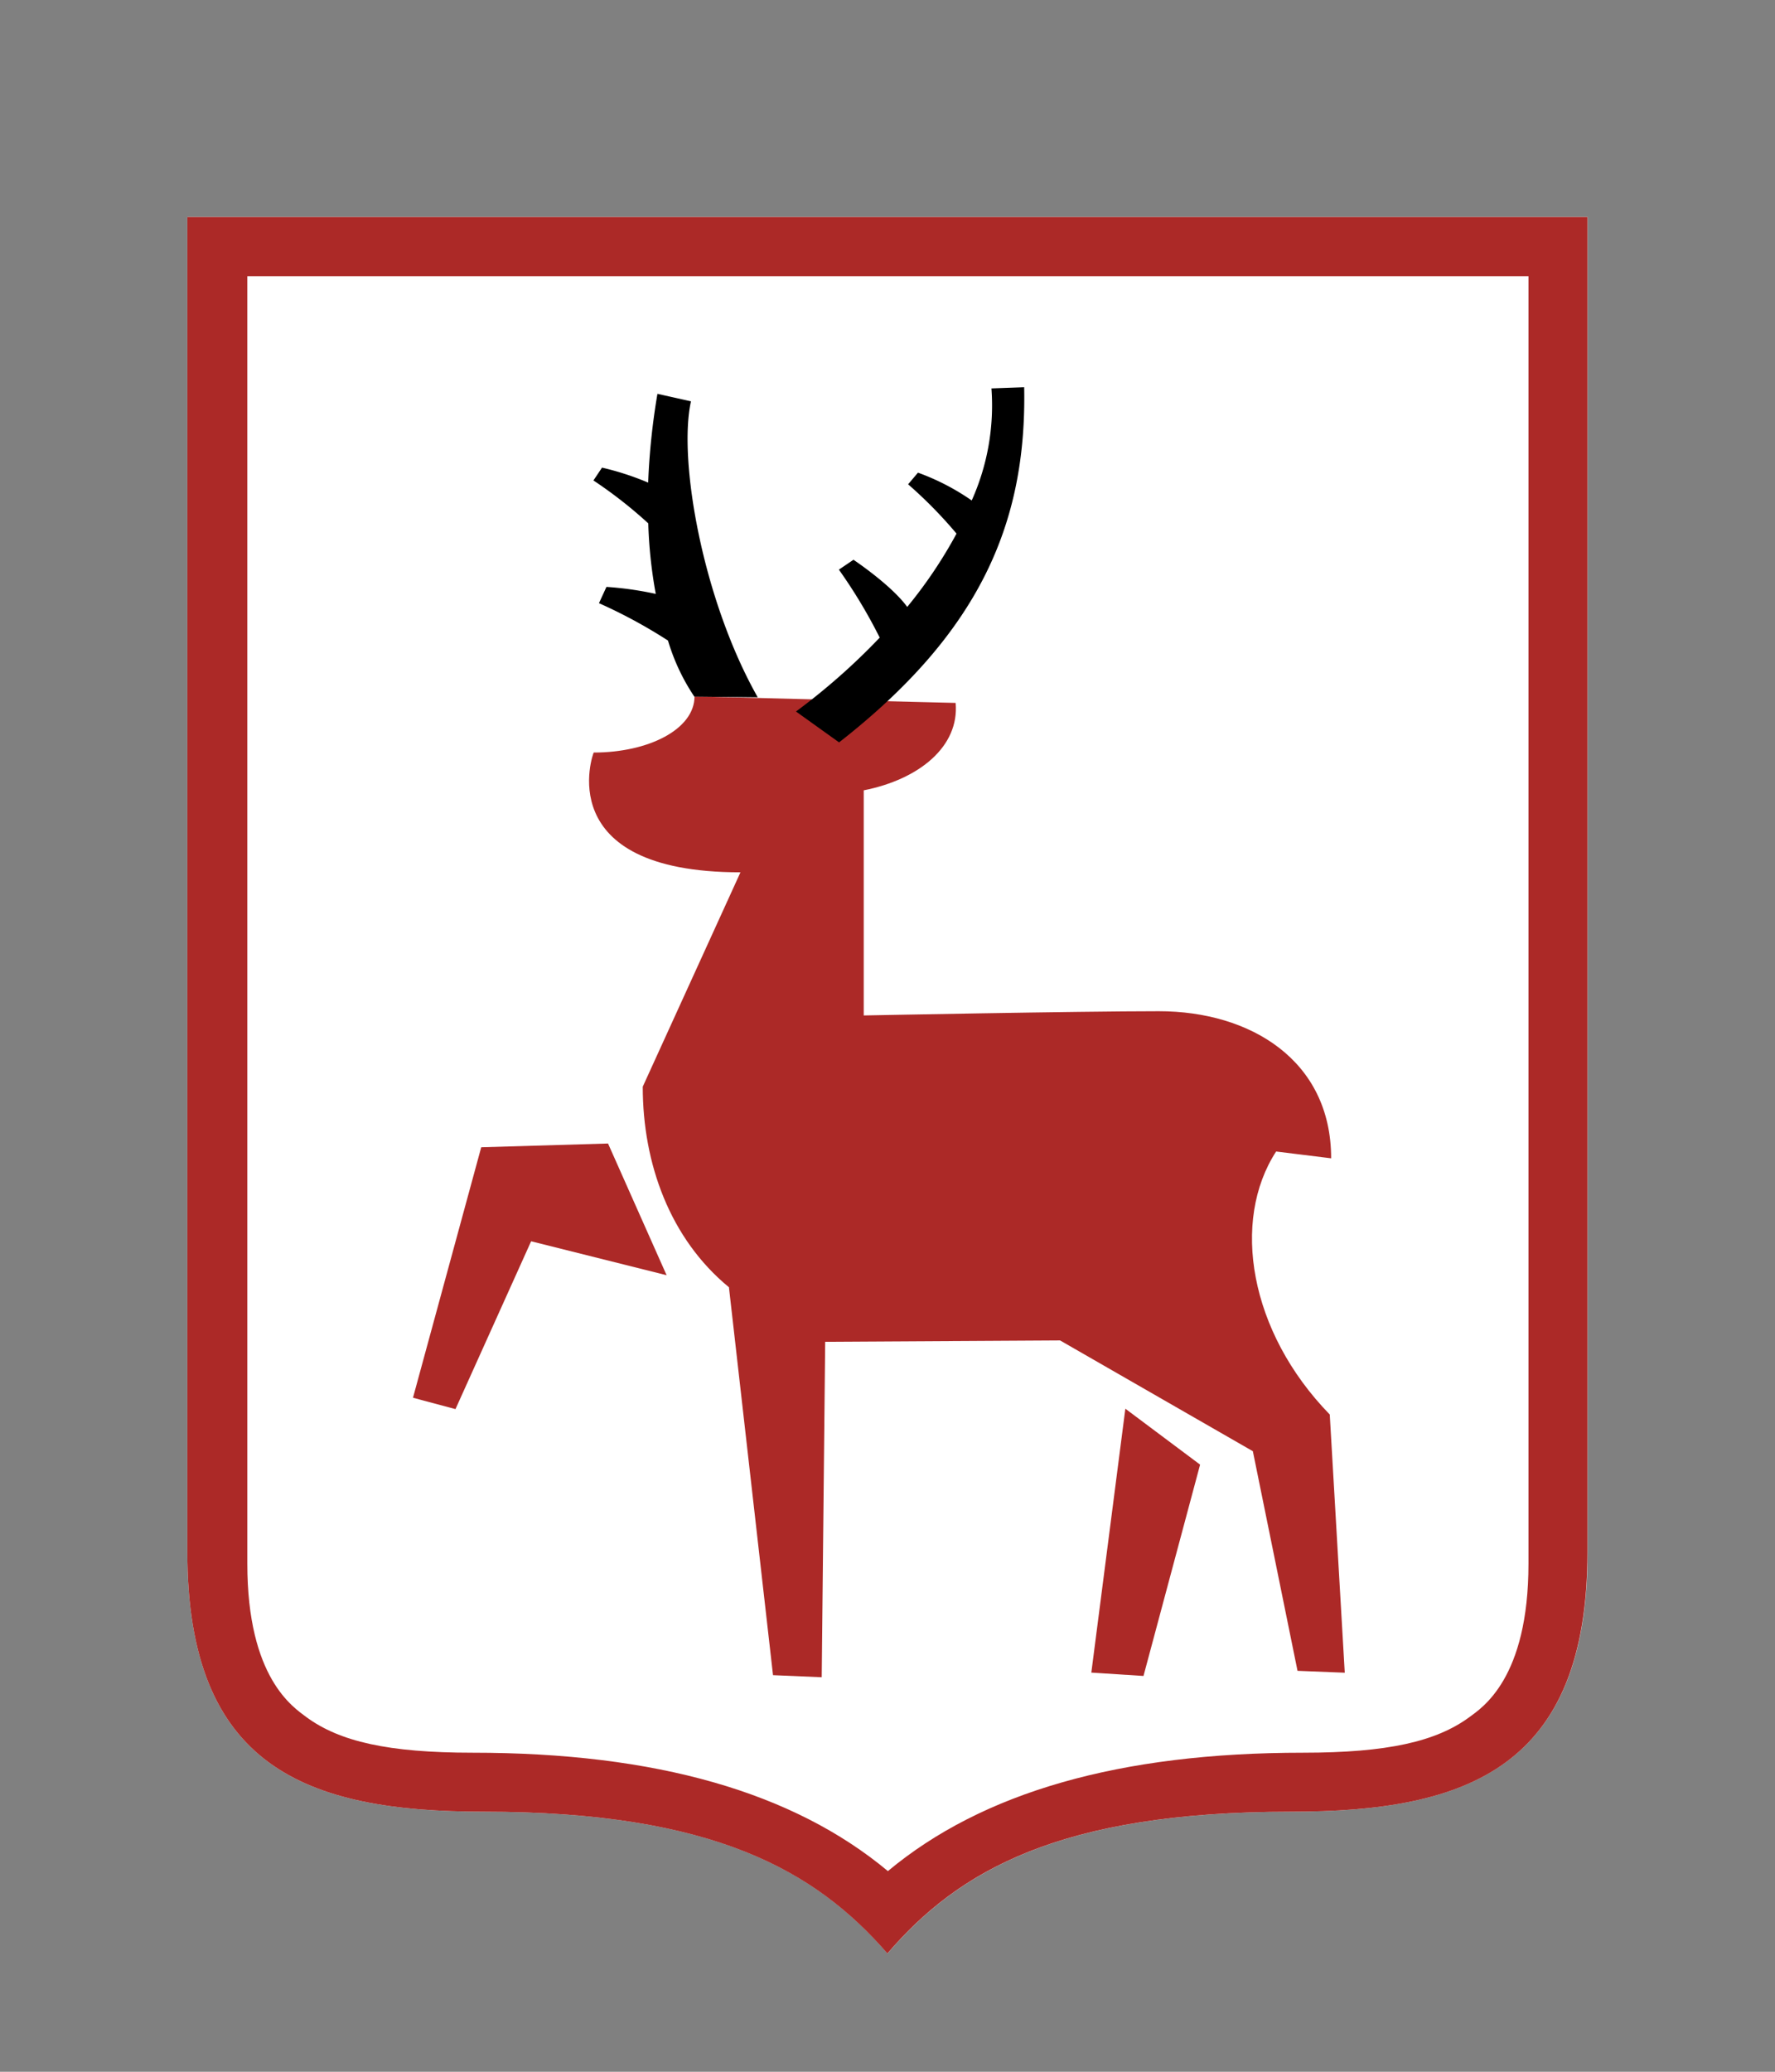 <svg id="Слой_1" data-name="Слой 1" xmlns="http://www.w3.org/2000/svg" viewBox="0 0 180 210"><rect x="0" y="0" width="180" height="210" fill="#808080" stroke="none"/><defs><style>.cls-1{fill:#fff;}.cls-1,.cls-3{fill-rule:evenodd;}.cls-2{fill:#ac2927;}</style></defs><title>Монтажная область 25</title><path class="cls-1" d="M130.91,183.64c-23.43,0-33.72,6-40.91,14.37-7.28-8.38-17.62-14.37-40.91-14.37C31,183.64,19,179.09,19,157.3V22H161V157.3C161,179.09,148.86,183.64,130.91,183.64Z"/><path class="cls-2" d="M19,22V157.3c0,21.79,12,26.34,30.08,26.34,23.29,0,33.63,6,40.91,14.37,7.19-8.38,17.48-14.37,40.91-14.37,18,0,30.08-4.55,30.08-26.34V22ZM155,158.5c0,11.62-4.69,14.59-6,15.56-3.36,2.46-8.27,3.6-16.85,3.6-18.6,0-32.51,4-42.11,12-9.6-8-23.51-12-42.11-12-8.58,0-13.49-1.14-16.85-3.6-1.32-1-6-3.94-6-15.56V28H155Z"/><polygon class="cls-2" points="110.67 169.54 115.96 169.88 121.7 148.46 114.12 142.79 110.67 169.54"/><polygon class="cls-2" points="53.86 125.82 67.6 129.26 61.66 115.91 48.8 116.29 41.88 141.68 46.19 142.83 53.86 125.82"/><path class="cls-2" d="M75.09,88.42l-9.91,21.73c0,7.81,2.77,15.42,8.74,20.33l4.47,39.32,4.94.21.35-34,23.82-.14,19.55,11.23,4.53,22.26,4.79.19-1.52-26.17c-8.19-8.41-10-19.65-5.44-26.66l5.58.69c0-9.92-8.17-14.91-17.47-14.91-8.3,0-29.93.43-29.93.43l0-22.82c5.63-1.11,9.71-4.45,9.32-8.86l-26.48-.66c0,3.32-4.64,5.69-10.22,5.69C60.17,76.25,55.69,88.42,75.09,88.42Z"/><path class="cls-3" d="M103.86,39.25c.27,13.87-4.59,24.92-18.77,36l-4.37-3.13a65.45,65.45,0,0,0,8.49-7.49,52.45,52.45,0,0,0-4.14-6.89l1.48-1s3.84,2.56,5.45,4.78a46.54,46.54,0,0,0,5-7.43,45.06,45.06,0,0,0-4.91-5l1-1.18a23.59,23.59,0,0,1,5.45,2.82,23.49,23.49,0,0,0,2-11.36ZM70.41,70.61a20.81,20.81,0,0,1-2.67-5.68,51.62,51.62,0,0,0-7-3.79l.76-1.65a33.77,33.77,0,0,1,5,.71,47,47,0,0,1-.76-7.15,45.46,45.46,0,0,0-5.56-4.35l.87-1.3a28.45,28.45,0,0,1,4.68,1.52,69.43,69.43,0,0,1,.94-9l3.4.76c-1.31,5.92,1.17,20.11,6.77,30Z"/></svg>